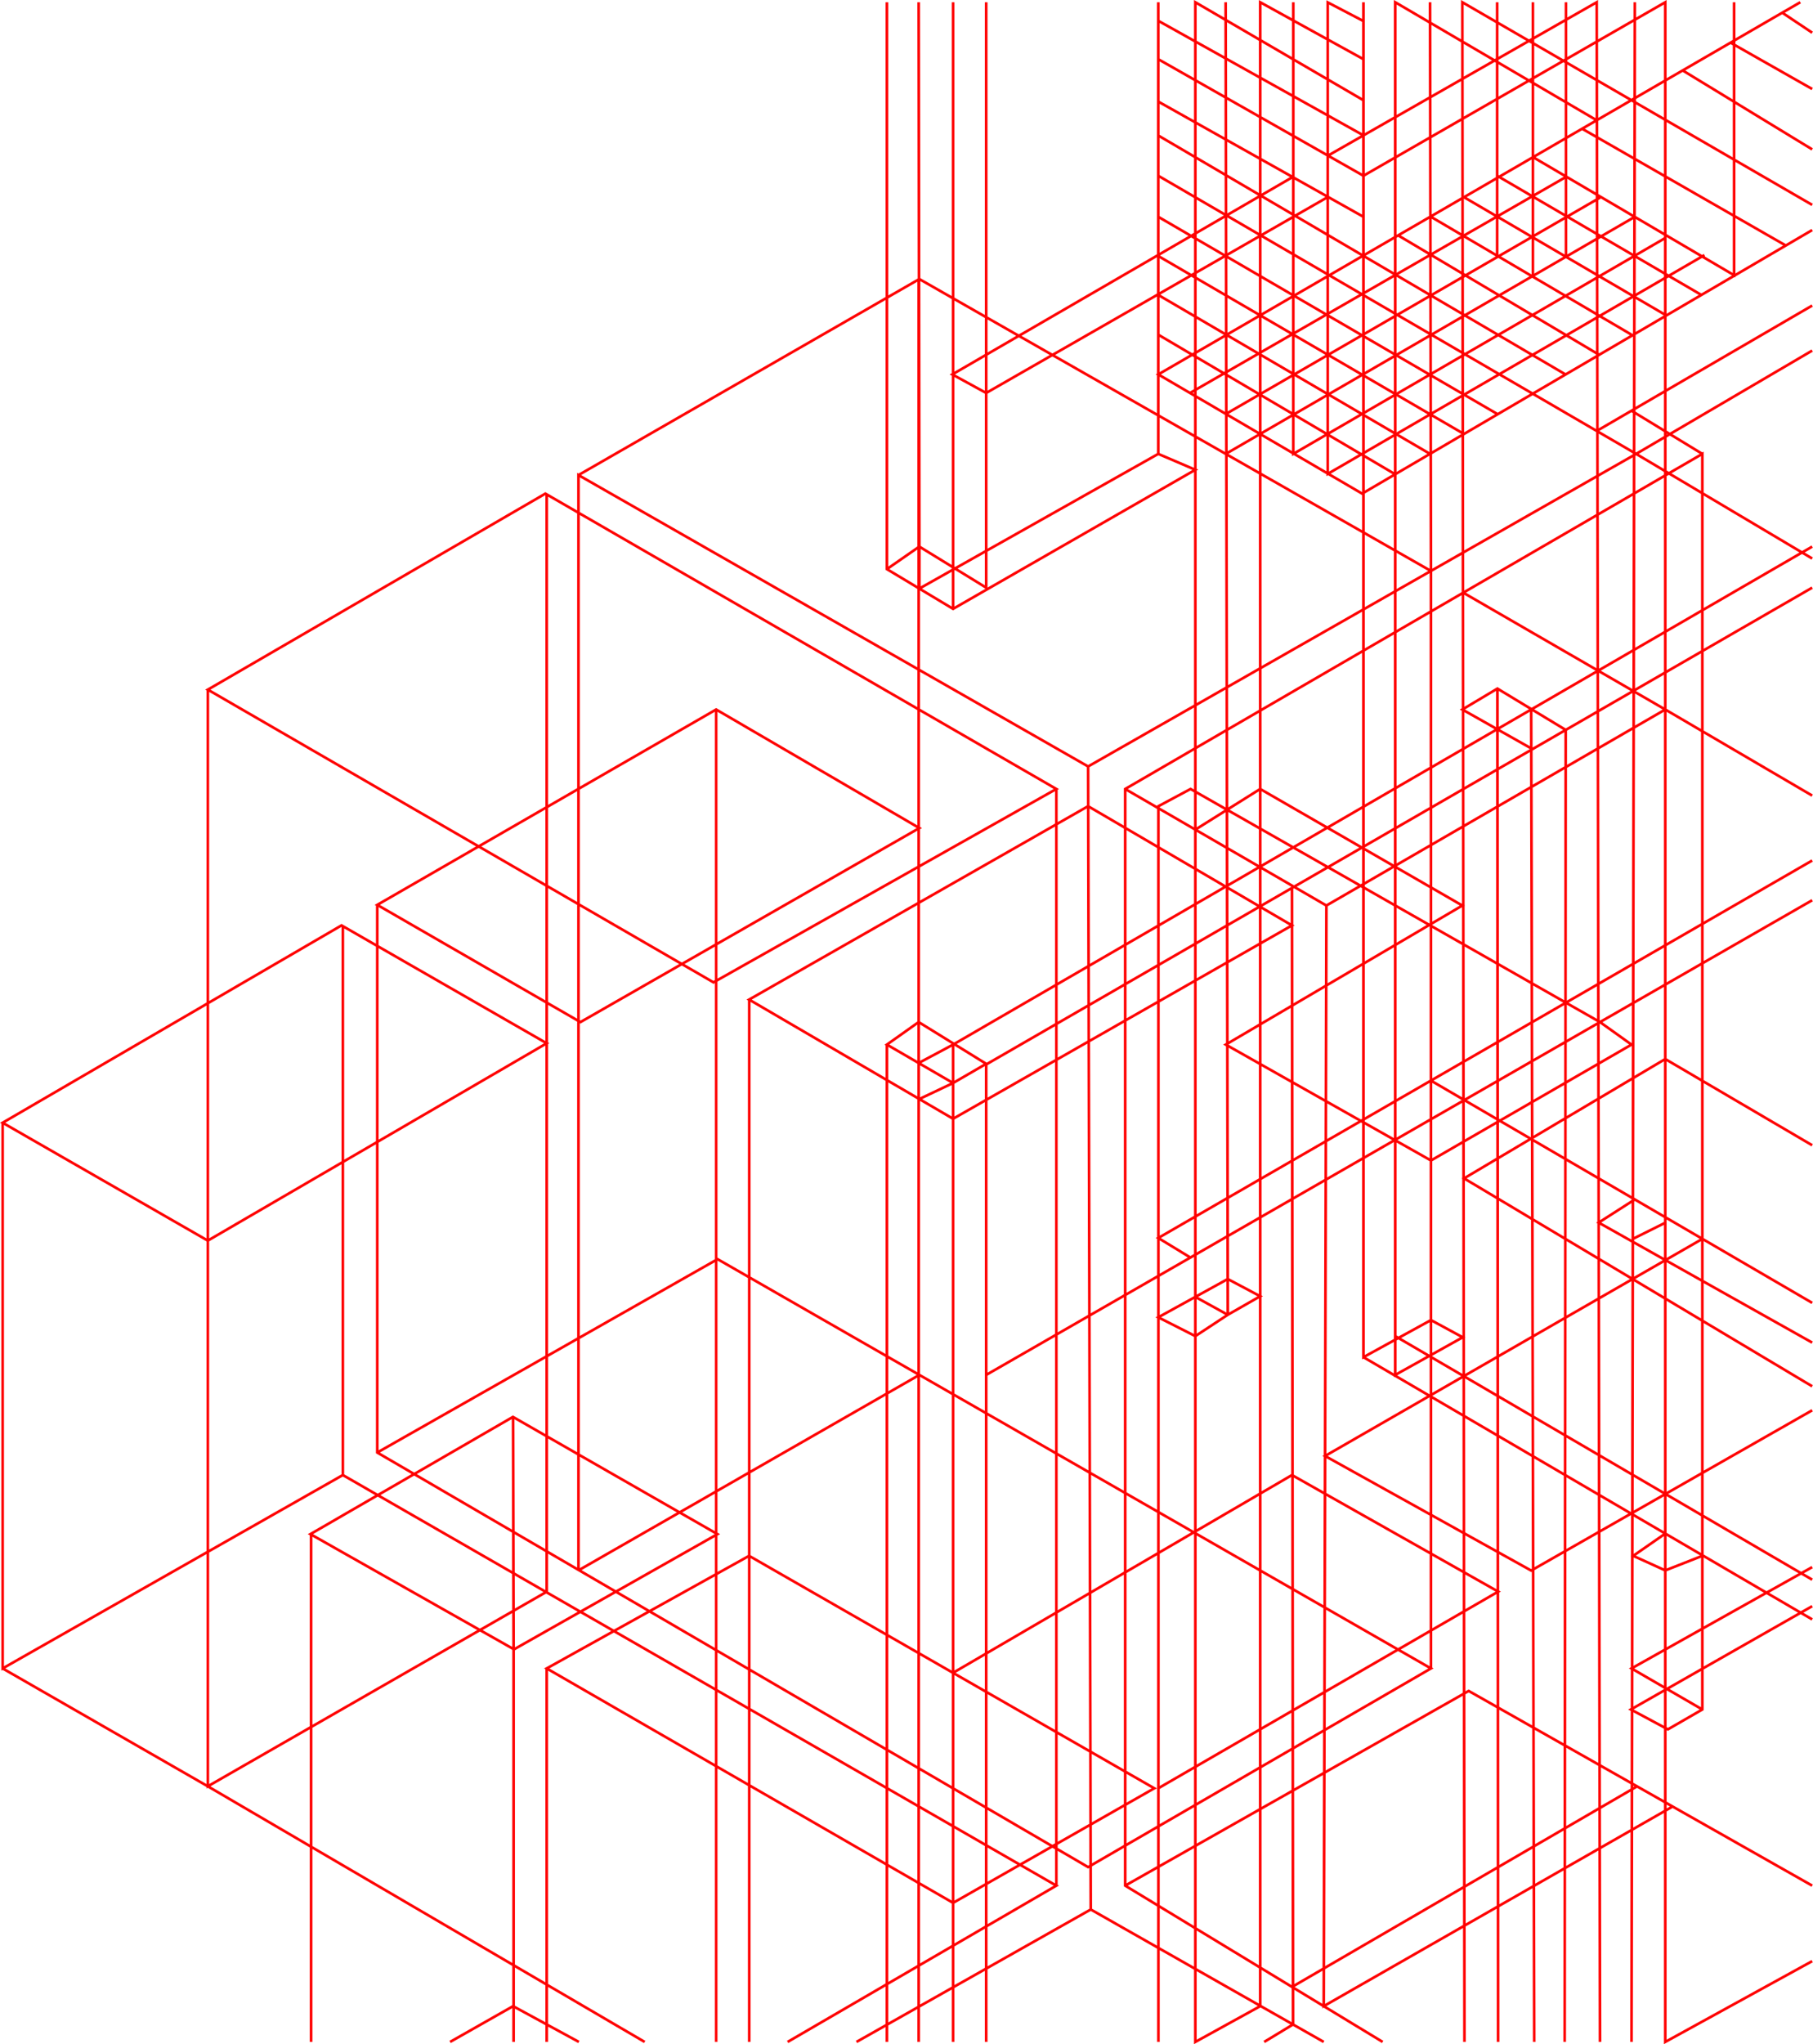 <?xml version="1.0" encoding="utf-8"?>
<!-- Generator: Adobe Illustrator 20.1.0, SVG Export Plug-In . SVG Version: 6.00 Build 0)  -->
<svg version="1.1" id="Layer_2" xmlns="http://www.w3.org/2000/svg" xmlns:xlink="http://www.w3.org/1999/xlink" x="0px" y="0px"
	 viewBox="0 0 1369.6 1543.4" style="enable-background:new 0 0 1369.6 1543.4;" xml:space="preserve">
<style type="text/css">
	.st0{fill:none;stroke:#FF0000;stroke-width:2;stroke-miterlimit:10;}
</style>
<path class="st0" d="M412,372.7l386,223l-259,146l-382-221L412,372.7z M595,1541.7l203-118l-539-310 M487,1541.7l-330-193l-155-89
	 M2,847.7v412l257-146v-415 M2,847.7l155,89l256-149l-155-89L2,847.7z M157,520.7v828l256-146.9V372.7 M285,683.2l153.5,88.5
	l256-146.5L541,535.7L285,683.2z M437.3,1185.5l257.2-147.4 M413,1259.7l307,177l152-86.5l-306.1-175.5L413,1259.7z M413,1259.7v282
	 M388.3,1245.3l153.7-87l-154.5-88.5l-153,88.5L388.3,1245.3z M235,1158.7v383 M388,1541.7v-296l-0.4-175.9 M285,683.7v413l537,313
	l259-150l-538.9-309l-257.1,146 M541,535.7v1006 M798,595.7v828 M437.3,1541.7l-49.7-27l-47.6,27 M1369,421.7l-133-79l-414,236
	l-385-220v827 M1081,1259.7V431.1L694.5,210.7L437,358.7 M694,210.7v1331 M565.9,754.7l154.1,90l256-146l-154-90L565.9,754.7z
	 M566,754.7v787 M670,788.7l50,29l25-14.5l-51-31.5L670,788.7z M670,1541.7v-753 M1369,443.7l-624,360v738 M1000,1541.7l-176-100
	l-177,100 M694.5,829.8l25.5-12.1 M720,1541.7v-697v-56l-26,13.9 M720,788.7l649-376 M822,578.7l2,863 M1369,1212.7l-137,78l28,15
	l26-15v-948l-436,253v828l194.5,118 M1369,1423.7l-259.5-147l-259.5,147 M976,1500.2l260.6-151.4 M875,1350.2l256.8-148.5l-155.8-88
	l-256,149.3 M745,1038.1l463.7-266.4l-309.3-176l-24.3,13v933 M850,595.7l152,88l256-148l-152.6-88.2 M1369,1183.2l-136.5,76.5
	l53.5,31 M1369,649.7l-494,285l24.3,14.8 M1208.7,771.7l160.3-92 M1360,1.7l-485,281l154,90l340-199 M875,252.7l179,105.4
	 M875,222.7l205.3,120 M875,1.7v341 M720,1.7v458 M670,1.7v428l50,30l183-105l-28-12L694.5,444.4l0-31.7L694,1.7 M670,429.7l24.5-17
	l50.5,31V1.7 M1030,75.7l-127-74v1540l49-27V1.7l78,43 M903,979.2l24.5,13.5l-24.5,16.1l-28-14.2l52.5-28.9l24.5,13l-24.5,14
	l-1.6-991 M977,1.7v131.7L719.4,282.7l25.6,14l258.2-148 M1030,1.7v1023l51-28l24,13l-51,28.4V1.7l152.2,89.1 M1369,1480.7l-111,61
	V1.7l-228,131l-155-88 M1208.7,1541.7l-2.5-1540l-203,115.8 M875,15.7l155,86.5 M1029.8,15.8l-26.8-14v356l284.6-165.2 M875,76.7
	l155,87 M875,102.3l307.8,180.5 M1369,230.7l-162.8,94.7 M875,132.7l361,210l133-78 M977,133.7v209l281-163 M926,342.7l309-179
	 M1208.7,149.2L926,312.6 M899,296.7l283.8-163 M1346.4,9.6l22.6,15.1 M1369,154.7l-264.3-153l1.6,1540 M1271.2,53.2l97.8,59.6
	 M1369,67.2l-61.7-35 M1158.2,118.7l151.8,89.1V1.7 M1080.3,1.7l0.7,429.4 M1131,1.7v192 M1158,1.7v206 M1183,1.7v191 M1235,1.7
	l-2.5,1540 M1195.2,97.2l153.9,88.2 M1131,132.7l154.3,90 M1106,148.9l152,88.8 M1081,163.7l151.5,89 M1056.2,177.7l151.9,90.2
	 M875,163.7l256,148.8 M875,193.3l231,134.4 M1232.5,310.1l53.5,32.6 M1258,535.7l111,65 M1182,1541.7l0.8-990.6l-51.6-31.2
	l-26.5,15.8l53,29.9 M903,626.4l49-30.7l152.7,88L926,788.7l155,87.5l151.5-87.5l-23.8-17 M1369,864.7l-111-65.1l-152,90.1l263,157
	 M1131.2,519.9l0.5,1021.8 M1156.7,535.7l2.3,1006 M955,1541.7l21.8-13.2L976,670.5 M1002,683.7l-2,831l263.5-150.7 M1081,815.9
	l288,167.8 M1235,905.6l-27.3,17.5l161.3,90.6 M1369,1192.7l-315-183.9 M1286,935.4l-285,163.9l155.7,86.5l212.3-121 M1233.5,935.4
	l24.5-12.2 M1030,1024.7l339,198 M1258,1157.9l-24.2,16.8l24.2,11l28-11"/>
</svg>
